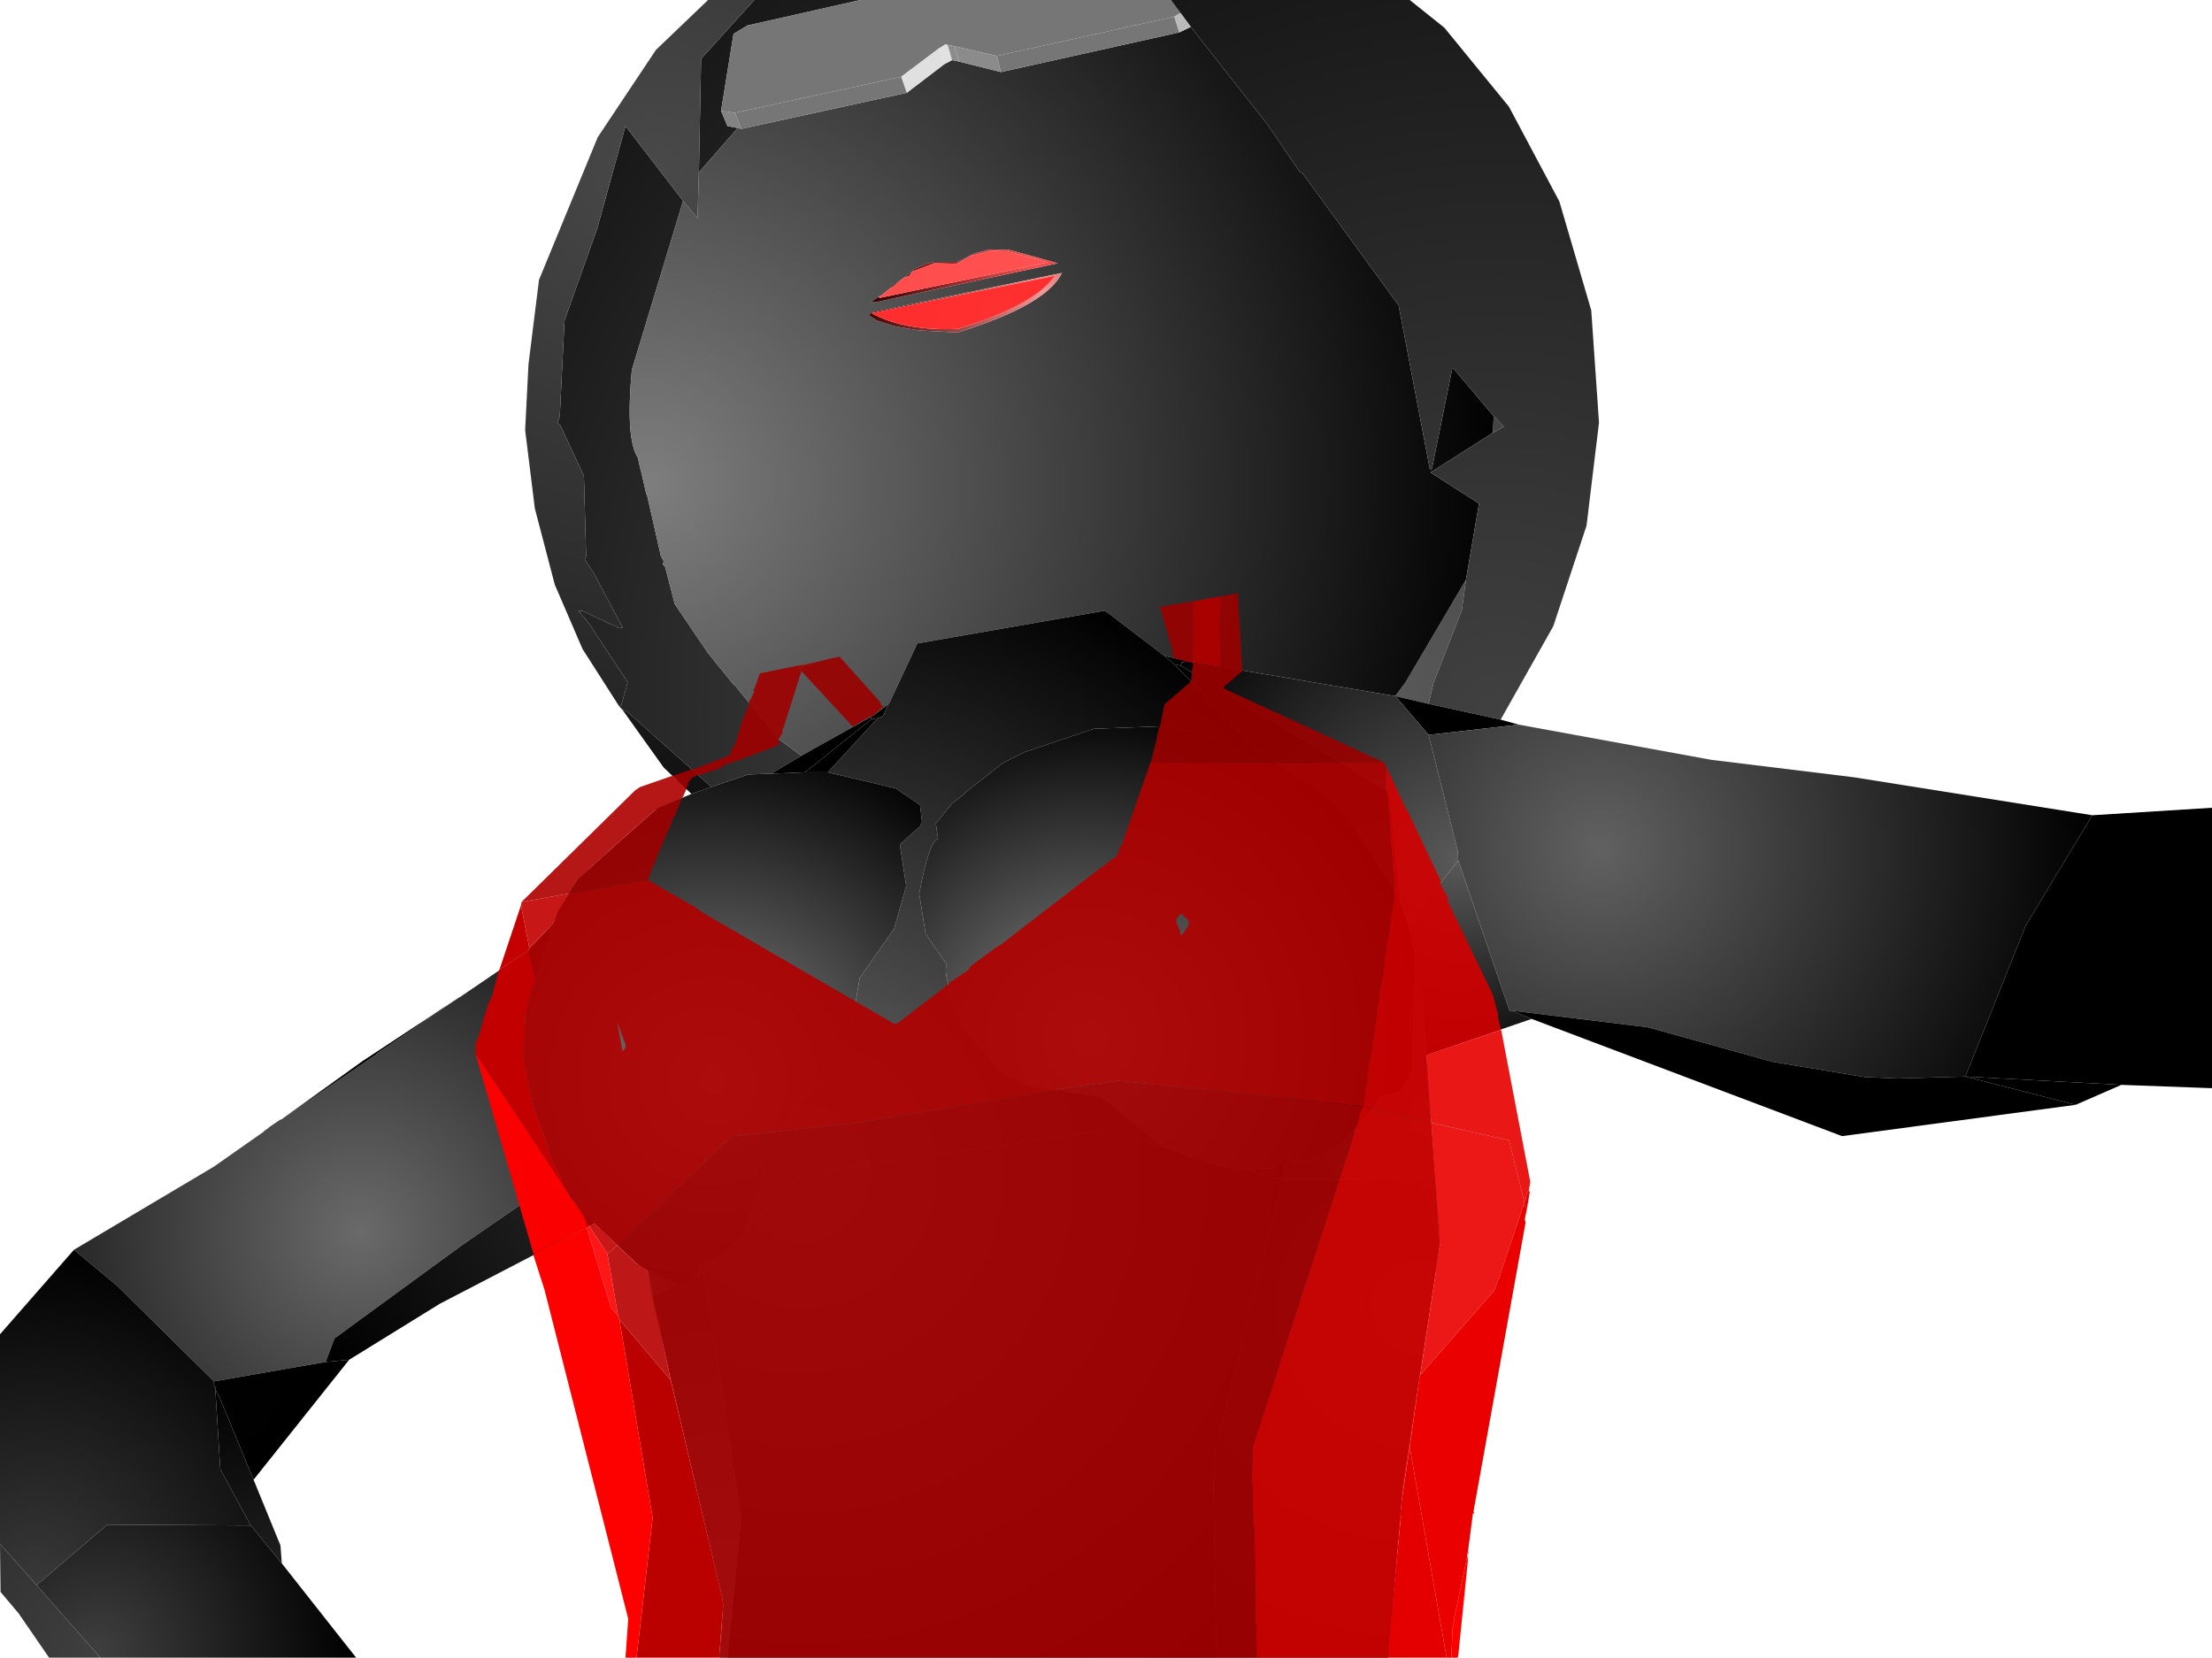 <?xml version="1.0" encoding="UTF-8" standalone="no"?>
<svg xmlns:xlink="http://www.w3.org/1999/xlink" height="299.1px" width="399.1px" xmlns="http://www.w3.org/2000/svg">
  <g transform="matrix(1.0, 0.0, 0.0, 1.0, 400.0, 300.0)">
    <path d="M-287.75 -172.0 L-288.25 -172.5 -287.9 -172.75 -286.75 -176.9 -293.9 -187.75 -295.65 -189.75 -294.9 -189.75 -288.25 -186.65 -287.65 -186.75 -292.9 -196.65 -294.5 -199.0 -294.25 -199.65 -294.65 -214.15 -298.9 -223.25 -299.4 -223.65 -299.0 -224.9 -298.15 -242.15 -292.25 -258.75 -287.15 -277.25 -276.75 -263.75 -286.0 -233.25 Q-287.15 -220.75 -284.9 -217.4 L-284.5 -215.5 -284.4 -215.25 -283.4 -210.9 -283.25 -210.65 -280.75 -199.65 -280.25 -198.75 -280.4 -198.15 -280.0 -197.75 -278.25 -191.0 -272.25 -182.15 -267.65 -176.5 -267.25 -176.15 -260.5 -167.9 -260.25 -167.5 -259.5 -166.65 -255.4 -163.65 -260.9 -160.4 -265.0 -160.25 -271.65 -158.0 -286.75 -171.5 -287.75 -172.0 M-263.9 -300.0 L-244.75 -300.0 -265.15 -295.4 -267.65 -293.9 -269.9 -280.0 -268.75 -277.25 -266.9 -276.9 -273.9 -268.9 -273.5 -289.4 -263.9 -300.0 M-148.25 -174.4 L-146.4 -176.9 -135.5 -195.4 -136.25 -189.9 -141.4 -176.65 -142.25 -173.0 -148.25 -174.4 M-130.65 -221.9 L-130.5 -224.9 -128.65 -223.0 -130.65 -221.9" fill="url(#gradient0)" fill-rule="evenodd" stroke="none"/>
    <path d="M-244.75 -300.0 L-188.75 -300.0 -187.0 -297.65 -188.15 -297.0 -220.15 -289.9 -227.75 -291.65 -229.4 -292.0 -230.75 -291.15 -237.4 -286.15 -267.4 -279.65 -269.9 -280.0 -267.65 -293.9 -265.15 -295.4 -244.75 -300.0" fill="url(#gradient1)" fill-rule="evenodd" stroke="none"/>
    <path d="M-266.25 -276.75 L-266.9 -276.9 -268.75 -277.25 -269.9 -280.0 -267.4 -279.65 -266.25 -276.75" fill="url(#gradient2)" fill-rule="evenodd" stroke="none"/>
    <path d="M-185.15 -295.15 L-171.4 -277.65 -165.5 -269.0 -165.0 -268.75 -147.65 -244.9 -142.0 -215.25 -141.65 -215.4 -138.0 -233.4 -137.75 -233.5 -130.5 -224.9 -130.65 -221.9 -141.9 -214.75 -133.15 -209.15 -135.5 -195.4 -146.4 -176.9 -148.25 -174.4 -185.5 -180.65 -189.9 -181.65 -200.4 -189.65 -201.0 -189.75 -234.5 -183.9 -239.5 -173.25 -239.75 -172.9 -242.65 -170.75 -242.9 -170.65 -255.4 -163.65 -259.5 -166.65 -260.25 -167.5 -260.5 -167.9 -267.25 -176.15 -267.65 -176.5 -272.25 -182.15 -278.25 -191.0 -280.0 -197.75 -280.4 -198.15 -280.25 -198.75 -280.75 -199.65 -283.25 -210.65 -283.4 -210.9 -284.4 -215.25 -284.5 -215.5 -284.9 -217.4 Q-287.15 -220.75 -286.0 -233.25 L-276.75 -263.75 -274.15 -260.65 -273.9 -268.9 -266.9 -276.9 -266.25 -276.75 -236.4 -283.25 -229.65 -288.4 -228.25 -289.15 -227.0 -288.9 -219.4 -287.0 -187.25 -294.15 -185.15 -295.15 M-241.15 -246.65 L-242.9 -245.5 -241.9 -245.5 -209.15 -252.5 -217.9 -254.9 -221.4 -255.0 -224.25 -254.25 -227.25 -252.75 -231.4 -252.75 -232.9 -252.4 -235.15 -251.4 -235.4 -251.0 -236.9 -249.9 -239.0 -248.5 -239.4 -247.9 -239.5 -247.9 -241.0 -246.65 -241.15 -246.65 M-234.4 -240.4 L-227.25 -240.0 Q-211.25 -244.9 -208.4 -250.75 L-242.75 -243.65 -243.25 -243.15 -241.75 -242.15 -238.65 -241.15 -234.4 -240.4" fill="url(#gradient3)" fill-rule="evenodd" stroke="none"/>
    <path d="M-288.25 -172.5 L-294.9 -182.9 -299.9 -194.5 -303.5 -208.25 -305.25 -222.4 -304.65 -234.25 -302.75 -249.5 -292.15 -275.25 -281.65 -291.0 -272.25 -300.0 -263.9 -300.0 -273.5 -289.4 -273.9 -268.9 -274.15 -260.65 -276.75 -263.75 -287.15 -277.25 -292.25 -258.75 -298.15 -242.15 -299.0 -224.9 -299.4 -223.65 -298.9 -223.25 -294.65 -214.15 -294.25 -199.65 -294.5 -199.0 -292.9 -196.65 -287.65 -186.75 -288.25 -186.65 -294.9 -189.75 -295.65 -189.75 -293.9 -187.75 -286.75 -176.9 -287.9 -172.75 -288.25 -172.5" fill="url(#gradient4)" fill-rule="evenodd" stroke="none"/>
    <path d="M-255.4 -163.65 L-242.9 -170.65 -242.75 -170.25 -254.75 -160.65 -260.9 -160.4 -255.4 -163.65" fill="url(#gradient5)" fill-rule="evenodd" stroke="none"/>
    <path d="M-242.9 -170.65 L-242.65 -170.75 -239.75 -172.9 -240.5 -171.15 -240.75 -170.75 -241.65 -170.4 -242.75 -170.25 -242.9 -170.65 M-189.9 -181.65 L-185.5 -180.65 -186.75 -180.5 -187.0 -179.9 -188.15 -180.15 -189.9 -181.65" fill="url(#gradient6)" fill-rule="evenodd" stroke="none"/>
    <path d="M-239.75 -172.9 L-239.5 -173.25 -234.5 -183.9 -201.0 -189.75 -200.4 -189.65 -189.9 -181.65 -188.15 -180.15 -172.9 -164.4 -176.0 -165.9 -188.9 -169.0 -202.65 -168.5 -215.25 -164.25 -219.15 -162.25 -225.65 -157.15 -226.0 -156.75 -228.25 -155.0 -231.15 -151.4 -230.75 -148.65 Q-232.4 -148.15 -234.15 -138.75 L-233.0 -131.5 -229.15 -125.9 Q-230.15 -124.5 -226.25 -114.5 L-224.4 -112.75 -219.5 -106.75 -214.25 -104.0 -201.4 -102.15 -191.15 -93.9 -188.65 -92.65 -200.5 -95.9 -201.65 -95.9 -255.4 -88.25 -265.75 -77.9 -262.5 -86.25 Q-262.65 -91.65 -261.9 -92.15 L-258.9 -95.4 Q-257.25 -100.9 -251.65 -104.9 L-246.5 -113.9 -244.9 -123.5 -238.65 -132.5 -236.5 -140.15 -237.65 -147.65 -234.0 -150.9 -233.65 -151.65 -234.0 -154.75 -238.4 -157.75 -250.65 -160.65 -241.65 -170.4 -240.75 -170.75 -240.5 -171.15 -239.75 -172.9 M-175.25 -89.0 L-170.5 -89.25 -168.15 -90.75 -168.65 -87.15 -175.25 -89.0 M-273.65 -71.25 L-273.75 -71.9 -270.5 -72.9 -273.0 -70.25 -273.65 -71.25" fill="url(#gradient7)" fill-rule="evenodd" stroke="none"/>
    <path d="M-142.65 -109.65 L-140.25 -76.5 -143.5 -87.0 -168.65 -87.15 -168.15 -90.75 -166.25 -90.4 -164.0 -90.5 -158.15 -93.5 -151.9 -100.4 -151.0 -102.25 -148.0 -102.75 Q-147.0 -102.75 -145.25 -106.9 L-144.75 -124.4 -143.5 -120.75 -142.65 -109.65 M-188.15 -180.15 L-187.0 -179.9 -149.65 -157.25 -149.25 -156.9 -147.25 -137.15 -149.4 -141.25 -150.0 -141.75 -156.25 -151.9 -160.4 -156.4 -172.9 -164.4 -188.15 -180.15" fill="url(#gradient8)" fill-rule="evenodd" stroke="none"/>
    <path d="M-188.65 -92.65 L-191.15 -93.9 -201.4 -102.15 -214.25 -104.0 -219.5 -106.75 -224.4 -112.75 -226.25 -114.5 Q-230.15 -124.5 -229.15 -125.9 L-233.0 -131.5 -234.15 -138.75 Q-232.4 -148.15 -230.75 -148.65 L-231.15 -151.4 -228.25 -155.0 -226.0 -156.75 -225.65 -157.15 -219.15 -162.25 -215.25 -164.25 -202.65 -168.5 -188.9 -169.0 -176.0 -165.9 -172.9 -164.4 -160.4 -156.4 -156.25 -151.9 -150.0 -141.75 -149.4 -141.25 -147.25 -137.15 -145.9 -133.25 -144.75 -128.0 -144.75 -124.4 -145.25 -106.9 Q-147.0 -102.75 -148.0 -102.75 L-151.0 -102.25 -151.9 -100.4 -158.15 -93.5 -164.0 -90.5 -166.25 -90.4 -168.15 -90.75 -170.5 -89.25 -175.25 -89.0 -177.5 -89.15 -184.15 -90.75 -188.65 -92.65" fill="url(#gradient9)" fill-rule="evenodd" stroke="none"/>
    <path d="M-180.5 -0.9 L-268.75 -0.9 -266.25 -26.15 -273.0 -70.25 -270.5 -72.9 -266.65 -76.5 -265.75 -77.9 -255.4 -88.25 -201.65 -95.9 -200.5 -95.9 -188.65 -92.65 -184.15 -90.75 -177.5 -89.15 -175.25 -89.0 -168.65 -87.15 -181.15 -36.4 -180.5 -0.9" fill="url(#gradient10)" fill-rule="evenodd" stroke="none"/>
    <path d="M-283.15 -70.75 L-284.65 -71.65 -292.75 -79.25 -297.25 -84.0 -298.5 -87.0 -300.0 -89.65 -304.0 -101.0 -305.65 -108.75 -305.25 -116.75 -300.15 -133.4 -299.4 -135.5 -295.75 -141.4 -281.25 -154.25 -275.25 -156.75 -271.65 -158.0 -265.0 -160.25 -260.9 -160.4 -254.75 -160.65 -250.65 -160.65 -238.4 -157.75 -234.0 -154.75 -233.65 -151.65 -234.0 -150.9 -237.65 -147.65 -236.5 -140.15 -238.65 -132.5 -244.9 -123.5 -246.5 -113.9 -251.65 -104.9 Q-257.25 -100.9 -258.9 -95.4 L-261.9 -92.15 Q-262.65 -91.65 -262.5 -86.25 L-265.75 -77.9 -266.65 -76.5 -270.5 -72.9 -273.75 -71.9 -273.65 -71.25 -274.25 -69.9 -274.9 -68.9 -275.75 -68.4 -277.9 -68.15 -283.15 -70.75" fill="url(#gradient11)" fill-rule="evenodd" stroke="none"/>
    <path d="M-250.65 -160.65 L-254.75 -160.65 -242.75 -170.25 -241.65 -170.4 -250.65 -160.65" fill="url(#gradient12)" fill-rule="evenodd" stroke="none"/>
    <path d="M-188.75 -300.0 L-145.65 -300.0 -139.4 -295.0 -127.75 -280.75 -118.65 -263.65 -112.9 -244.0 -111.5 -223.75 -113.75 -205.15 -119.75 -187.0 -129.25 -170.15 -142.25 -173.0 -141.4 -176.65 -136.25 -189.9 -135.5 -195.4 -133.15 -209.15 -141.9 -214.75 -130.65 -221.9 -128.65 -223.0 -130.5 -224.9 -137.75 -233.5 -138.0 -233.4 -141.65 -215.4 -142.0 -215.25 -147.65 -244.9 -165.0 -268.75 -165.5 -269.0 -171.4 -277.65 -185.15 -295.15 -187.0 -297.65 -188.75 -300.0" fill="url(#gradient13)" fill-rule="evenodd" stroke="none"/>
    <path d="M-129.25 -170.15 L-126.0 -169.25 -142.25 -167.4 -148.25 -174.4 -142.25 -173.0 -129.25 -170.15" fill="url(#gradient14)" fill-rule="evenodd" stroke="none"/>
    <path d="M-185.15 -295.15 L-187.25 -294.15 -188.15 -297.0 -187.0 -297.65 -185.15 -295.15" fill="url(#gradient15)" fill-rule="evenodd" stroke="none"/>
    <path d="M-187.25 -294.15 L-219.4 -287.0 -220.15 -289.9 -188.15 -297.0 -187.25 -294.15" fill="url(#gradient16)" fill-rule="evenodd" stroke="none"/>
    <path d="M-219.4 -287.0 L-227.0 -288.9 -227.75 -291.65 -220.15 -289.9 -219.4 -287.0" fill="url(#gradient17)" fill-rule="evenodd" stroke="none"/>
    <path d="M-227.0 -288.9 L-228.25 -289.15 -229.0 -291.75 -229.4 -292.0 -227.75 -291.65 -227.0 -288.9" fill="url(#gradient18)" fill-rule="evenodd" stroke="none"/>
    <path d="M-228.25 -289.15 L-229.65 -288.4 -230.4 -290.9 -230.75 -291.15 -229.4 -292.0 -229.0 -291.75 -228.25 -289.15" fill="url(#gradient19)" fill-rule="evenodd" stroke="none"/>
    <path d="M-229.65 -288.4 L-236.4 -283.25 -237.4 -286.15 -230.75 -291.15 -230.4 -290.9 -229.65 -288.4" fill="url(#gradient20)" fill-rule="evenodd" stroke="none"/>
    <path d="M-236.4 -283.25 L-266.25 -276.75 -267.4 -279.65 -237.4 -286.15 -236.4 -283.25" fill="url(#gradient21)" fill-rule="evenodd" stroke="none"/>
    <path d="M-235.4 -251.0 L-235.15 -251.4 -232.9 -252.4 -231.4 -252.75 -227.25 -252.75 -224.25 -254.25 -221.4 -255.0 -217.9 -254.9 -209.15 -252.5 -241.9 -245.5 -242.9 -245.5 -241.15 -246.65 -241.5 -246.4 -241.25 -246.25 -211.0 -252.65 -218.25 -254.65 -221.25 -254.75 -224.65 -253.9 -227.4 -252.4 -231.4 -252.5 -235.4 -251.0 -235.9 -250.25 -236.9 -249.9 -239.4 -247.9 -239.0 -248.5 -236.9 -249.9 -235.4 -251.0" fill="url(#gradient22)" fill-rule="evenodd" stroke="none"/>
    <path d="M-235.4 -251.0 L-231.4 -252.5 -227.4 -252.4 -224.65 -253.9 -221.25 -254.75 -218.25 -254.65 -211.0 -252.65 -241.25 -246.25 -241.5 -246.4 -241.15 -246.65 -241.0 -246.65 -239.5 -247.9 -239.4 -247.9 -236.9 -249.9 -235.9 -250.25 -235.4 -251.0" fill="url(#gradient23)" fill-rule="evenodd" stroke="none"/>
    <path d="M-234.4 -240.4 L-238.65 -241.15 -241.75 -242.15 -243.25 -243.15 -242.75 -243.65 -208.4 -250.75 Q-211.25 -244.9 -227.25 -240.0 L-234.4 -240.4 M-227.15 -240.65 Q-213.4 -244.9 -209.65 -250.25 L-242.75 -243.5 Q-236.9 -240.25 -227.15 -240.65" fill="url(#gradient24)" fill-rule="evenodd" stroke="none"/>
    <path d="M-227.15 -240.65 Q-236.9 -240.25 -242.75 -243.5 L-209.65 -250.25 Q-213.4 -244.9 -227.15 -240.65" fill="url(#gradient25)" fill-rule="evenodd" stroke="none"/>
    <path d="M-185.5 -180.65 L-148.25 -174.4 -142.25 -167.4 -137.0 -146.5 -136.9 -144.75 -145.9 -133.25 -147.25 -137.15 -149.25 -156.9 -149.65 -157.25 -187.0 -179.9 -186.75 -180.5 -185.5 -180.65" fill="url(#gradient26)" fill-rule="evenodd" stroke="none"/>
    <path d="M-126.0 -169.25 L-91.25 -162.9 -65.5 -159.75 -22.5 -152.9 -34.5 -133.0 -45.4 -105.75 -57.5 -105.4 -63.5 -105.65 -80.15 -108.4 -102.75 -114.65 -127.25 -117.65 -127.65 -117.65 -136.9 -144.75 -137.0 -146.5 -142.25 -167.4 -126.0 -169.25" fill="url(#gradient27)" fill-rule="evenodd" stroke="none"/>
    <path d="M-275.25 -156.75 L-280.25 -161.5 -287.75 -172.0 -286.75 -171.5 -271.65 -158.0 -275.25 -156.75" fill="url(#gradient28)" fill-rule="evenodd" stroke="none"/>
    <path d="M-22.5 -152.9 L-0.9 -154.25 -0.9 -103.65 -17.25 -104.25 -45.4 -105.75 -34.5 -133.0 -22.5 -152.9" fill="url(#gradient29)" fill-rule="evenodd" stroke="none"/>
    <path d="M-17.25 -104.25 L-25.5 -100.65 -45.4 -105.75 -17.25 -104.25" fill="url(#gradient30)" fill-rule="evenodd" stroke="none"/>
    <path d="M-123.65 -116.15 L-142.65 -109.65 -143.5 -120.75 -144.75 -124.4 -144.75 -128.0 -145.9 -133.25 -136.9 -144.75 -127.65 -117.65 -127.25 -117.65 -123.65 -116.15" fill="url(#gradient31)" fill-rule="evenodd" stroke="none"/>
    <path d="M-25.5 -100.65 L-67.65 -95.0 -123.65 -116.15 -127.25 -117.65 -102.75 -114.65 -80.15 -108.4 -63.5 -105.65 -57.5 -105.4 -45.4 -105.75 -25.5 -100.65" fill="url(#gradient32)" fill-rule="evenodd" stroke="none"/>
    <path d="M-386.65 -74.5 L-361.4 -89.5 -352.5 -95.75 -352.25 -96.0 -351.65 -96.4 -351.4 -96.65 -349.4 -98.0 -349.25 -98.0 -332.25 -109.65 -332.0 -109.9 -324.25 -115.15 -324.0 -115.4 -322.5 -116.4 -321.75 -117.0 -321.5 -117.0 -321.4 -117.25 -321.15 -117.25 -321.0 -117.5 -320.75 -117.5 -320.65 -117.75 -320.4 -117.75 -320.25 -118.0 -320.0 -118.0 -319.65 -118.4 -319.5 -118.4 -319.25 -118.65 -319.15 -118.65 -318.9 -118.9 -318.75 -118.9 -318.5 -119.15 -318.4 -119.15 -318.15 -119.4 -318.0 -119.4 -317.75 -119.65 -317.65 -119.65 -317.25 -120.0 -317.15 -120.0 -304.65 -128.5 -300.15 -133.4 -305.25 -116.75 -305.65 -108.75 -304.0 -101.0 -300.0 -89.65 -298.5 -87.0 -300.65 -86.4 -316.4 -75.5 -339.65 -58.5 -341.25 -54.25 -361.4 -50.75 -378.75 -67.9 -386.65 -74.5" fill="url(#gradient33)" fill-rule="evenodd" stroke="none"/>
    <path d="M-319.9 -118.25 L-319.65 -118.4 -319.25 -118.65 -318.9 -118.9 -318.5 -119.15 -318.15 -119.4 -317.75 -119.65 -317.25 -120.0 -317.65 -119.65 -317.75 -119.65 -318.0 -119.4 -318.15 -119.4 -318.4 -119.15 -318.5 -119.15 -318.75 -118.9 -318.9 -118.9 -319.15 -118.65 -319.25 -118.65 -319.5 -118.4 -319.65 -118.4 -320.0 -118.0 -319.9 -118.25" fill="url(#gradient34)" fill-rule="evenodd" stroke="none"/>
    <path d="M-349.25 -98.0 L-334.65 -108.5 -321.75 -117.0 -321.4 -117.25 -321.0 -117.5 -320.65 -117.75 -320.25 -118.0 -319.9 -118.25 -320.0 -118.0 -320.25 -118.0 -320.4 -117.75 -320.65 -117.75 -320.75 -117.5 -321.0 -117.5 -321.15 -117.25 -321.4 -117.25 -321.5 -117.0 -321.75 -117.0 -322.5 -116.4 -324.0 -115.4 -324.25 -115.15 -332.0 -109.9 -332.25 -109.65 -349.25 -98.0" fill="url(#gradient35)" fill-rule="evenodd" stroke="none"/>
    <path d="M-292.75 -79.25 L-320.65 -64.75 -337.0 -54.65 -341.25 -54.25 -339.65 -58.5 -316.4 -75.5 -300.65 -86.4 -298.5 -87.0 -297.25 -84.0 -292.75 -79.25" fill="url(#gradient36)" fill-rule="evenodd" stroke="none"/>
    <path d="M-337.0 -54.65 L-354.25 -33.0 -360.4 -47.9 -361.15 -49.25 -361.15 -49.4 -361.15 -49.75 -361.25 -49.75 -361.4 -50.15 -361.4 -50.75 -341.25 -54.25 -337.0 -54.65" fill="url(#gradient37)" fill-rule="evenodd" stroke="none"/>
    <path d="M-400.0 -21.4 L-400.0 -59.25 -386.65 -74.5 -378.75 -67.9 -361.4 -50.75 -361.4 -50.15 -361.25 -49.75 -361.15 -49.4 -361.15 -49.25 -360.25 -34.9 -354.75 -24.75 -380.65 -24.9 -393.4 -14.0 -400.0 -21.4" fill="url(#gradient38)" fill-rule="evenodd" stroke="none"/>
    <path d="M-381.9 -0.9 L-391.15 -0.9 -396.65 -8.9 -399.9 -12.75 -400.0 -21.4 -393.4 -14.0 -381.9 -0.9" fill="url(#gradient39)" fill-rule="evenodd" stroke="none"/>
    <path d="M-349.15 -17.9 L-335.75 -0.9 -381.9 -0.9 -393.4 -14.0 -380.65 -24.9 -354.75 -24.75 -349.15 -17.9" fill="url(#gradient40)" fill-rule="evenodd" stroke="none"/>
    <path d="M-354.25 -33.0 L-349.4 -21.15 -349.15 -17.9 -354.75 -24.75 -360.25 -34.9 -361.15 -49.25 -360.4 -47.9 -354.25 -33.0 M-361.25 -49.75 L-361.15 -49.75 -361.15 -49.4 -361.25 -49.75" fill="url(#gradient41)" fill-rule="evenodd" stroke="none"/>
    <path d="M-140.25 -76.5 L-140.25 -76.4 -140.15 -76.0 -146.9 -32.15 -149.5 -0.9 -180.5 -0.9 -181.15 -36.4 -168.65 -87.15 -143.5 -87.0 -140.25 -76.5" fill="url(#gradient42)" fill-rule="evenodd" stroke="none"/>
    <path d="M-268.75 -0.9 L-270.25 -0.9 -269.65 -6.15 -269.65 -11.4 -282.4 -66.15 -277.9 -68.15 -275.75 -68.4 -274.9 -68.9 -274.25 -69.9 -273.0 -70.25 -266.25 -26.15 -268.75 -0.9" fill="url(#gradient43)" fill-rule="evenodd" stroke="none"/>
    <path d="M-282.4 -66.15 L-283.15 -70.75 -277.9 -68.15 -282.4 -66.15 M-274.25 -69.9 L-273.65 -71.25 -273.0 -70.25 -274.25 -69.9" fill="url(#gradient44)" fill-rule="evenodd" stroke="none"/>
    <path d="M-179.75 -192.4 L-176.5 -193.0 -176.65 -192.75 -175.9 -179.25 -175.75 -179.0 -179.25 -176.0 -179.15 -175.75 -150.25 -162.4 -192.4 -162.5 -192.25 -162.9 -191.25 -166.9 -191.15 -167.65 -190.9 -168.25 -191.0 -168.65 -190.75 -168.75 -189.9 -172.9 -185.15 -177.0 -184.9 -178.5 -185.0 -178.75 -184.75 -179.9 -184.75 -180.5 -179.75 -179.75 -179.75 -182.65 -179.9 -183.4 -179.9 -189.5 -179.75 -189.9 -179.75 -192.4 M-252.9 -180.5 L-251.25 -180.9 -251.0 -180.9 -251.0 -181.0 -248.5 -181.5 -241.25 -173.4 -241.0 -172.75 -240.5 -172.5 -240.9 -172.25 -242.65 -170.75 -243.15 -170.65 -246.15 -168.9 -255.4 -178.9 -255.4 -179.25 -255.15 -179.9 -252.9 -180.4 -252.9 -180.5 M-186.75 -191.15 L-184.65 -191.4 -184.9 -188.75 -184.75 -188.5 -184.75 -185.25 -184.9 -185.0 -184.75 -180.5 -185.5 -180.5 -188.15 -181.25 -188.5 -182.15 -188.4 -182.4 -190.65 -190.25 -190.4 -190.65 -189.65 -190.65 -188.9 -190.75 -188.65 -190.9 -188.15 -190.9 -187.9 -191.0 -187.5 -191.0 -186.9 -191.15 -186.75 -191.15" fill="#9b0000" fill-opacity="0.91" fill-rule="evenodd" stroke="none"/>
    <path d="M-179.75 -192.4 L-179.75 -189.9 -179.9 -189.5 -179.9 -183.4 -179.75 -182.65 -179.75 -179.75 -184.75 -180.5 -184.9 -185.0 -184.75 -185.25 -184.75 -188.5 -184.9 -188.75 -184.65 -191.4 -186.75 -191.15 -183.25 -191.75 -183.15 -191.75 -182.65 -191.9 -182.0 -192.0 -181.75 -192.0 -181.65 -192.15 -181.0 -192.15 -179.75 -192.4" fill="#a90000" fill-rule="evenodd" stroke="none"/>
    <path d="M-192.4 -162.5 L-150.25 -162.4 -149.9 -161.65 -149.9 -157.4 -149.75 -157.15 -148.4 -139.5 -148.5 -139.5 -148.4 -138.75 -148.65 -138.65 -148.5 -137.9 -148.65 -137.0 -148.9 -136.5 -148.75 -136.25 -149.15 -134.4 -149.25 -134.4 -149.15 -133.65 -149.5 -131.15 -149.9 -129.4 -149.9 -128.65 -150.0 -127.75 -150.25 -127.25 -150.25 -126.0 -150.9 -121.9 -151.15 -120.9 -151.25 -119.25 -151.65 -117.5 -151.5 -117.0 -151.65 -116.75 -152.25 -112.5 -152.5 -111.9 -152.5 -110.9 -153.4 -105.75 -153.25 -105.25 -153.4 -104.9 -153.5 -104.15 -153.75 -103.25 -153.75 -102.4 -154.0 -100.75 -154.15 -100.4 -161.5 -101.15 -161.75 -101.25 -198.25 -105.0 -209.4 -103.4 -209.5 -103.25 -245.25 -97.4 -267.65 -95.0 -268.0 -95.0 -269.25 -93.65 -269.75 -93.5 -270.15 -92.9 -275.75 -87.5 -275.9 -87.4 -276.65 -86.65 -276.75 -86.5 -278.4 -85.25 -278.5 -84.9 -280.65 -82.9 -280.75 -82.75 -281.5 -82.0 -281.65 -81.9 -284.0 -79.65 -284.75 -79.15 -285.4 -78.5 -285.5 -78.25 -286.25 -77.5 -286.4 -77.4 -288.0 -76.0 -288.15 -75.75 -288.4 -75.65 -288.4 -75.5 -288.65 -75.25 -291.25 -77.9 -291.65 -78.25 -291.9 -78.4 -292.75 -79.25 -293.65 -78.75 -294.0 -79.4 -294.25 -79.65 -295.0 -81.15 -294.9 -81.4 -296.15 -82.75 -297.25 -84.15 -298.4 -86.25 -298.5 -87.0 -300.15 -89.9 -302.75 -97.5 -302.75 -97.65 -302.9 -97.9 -303.0 -98.25 -303.15 -98.5 -303.5 -99.75 -303.65 -100.0 -303.75 -100.25 -304.15 -101.65 -304.15 -101.9 -305.65 -109.65 -305.5 -109.9 -305.4 -110.65 -305.25 -116.9 -303.9 -121.9 -303.75 -122.0 -303.5 -122.75 -303.5 -122.9 -303.4 -123.15 -303.4 -123.4 -304.65 -128.5 -304.5 -128.9 -304.5 -129.0 -300.15 -133.4 -299.15 -135.75 -298.75 -136.25 -297.4 -138.75 -297.15 -138.9 -296.15 -138.9 -295.9 -139.0 -289.9 -140.0 -289.65 -140.15 -285.9 -140.75 -285.5 -140.9 -283.15 -141.25 -273.9 -135.9 -273.75 -135.65 -273.0 -135.25 -272.65 -135.0 -238.65 -115.25 -238.0 -115.4 -228.9 -122.4 -228.75 -122.65 -225.25 -125.0 -224.9 -125.65 -220.15 -129.15 -219.5 -129.5 -201.65 -143.25 -201.4 -143.4 -198.4 -145.65 -197.9 -147.15 -197.65 -147.4 -192.4 -162.5 M-187.75 -133.5 L-187.15 -132.25 -187.0 -131.25 -186.65 -131.4 -185.65 -132.9 -185.5 -133.25 -185.5 -133.75 -185.9 -134.25 -186.9 -135.15 -187.15 -134.9 -187.75 -134.15 -187.75 -133.5 M-287.15 -111.5 L-288.65 -115.65 -287.75 -110.75 -287.75 -110.5 -287.5 -110.4 -287.15 -111.0 -287.15 -111.5" fill="#b00000" fill-opacity="0.91" fill-rule="evenodd" stroke="none"/>
    <path d="M-278.75 -160.0 L-275.25 -161.15 -275.0 -161.15 -268.25 -163.75 -268.25 -164.0 -268.15 -164.4 -267.4 -165.65 -265.9 -170.5 -264.75 -173.0 -264.9 -173.4 -264.5 -173.9 -263.9 -175.25 -264.0 -175.5 -264.15 -175.65 -263.9 -175.65 -262.9 -178.5 -256.0 -179.9 -255.4 -179.25 -255.4 -178.9 -258.65 -168.65 -258.9 -168.25 -258.75 -167.9 -259.5 -166.65 -259.5 -166.5 -259.4 -166.0 -259.65 -165.5 -266.9 -162.75 -269.5 -161.9 -270.0 -161.4 -273.5 -160.25 -274.15 -160.15 -275.15 -159.65 -275.9 -158.75 -275.75 -158.4 -276.25 -157.9 -278.75 -160.0 M-277.0 -156.0 L-277.65 -154.15 -278.0 -153.75 -277.9 -153.5 -278.25 -152.75 -278.5 -152.5 -279.4 -150.15 -279.65 -149.75 -282.25 -143.4 -282.65 -142.9 -282.5 -142.65 -283.15 -141.25 -285.5 -140.9 -285.9 -140.75 -289.65 -140.15 -289.9 -140.0 -295.9 -139.0 -296.15 -138.9 -297.15 -138.9 -295.9 -141.15 -292.9 -144.0 -292.5 -144.25 -291.75 -145.0 -291.65 -145.0 -288.9 -147.65 -288.5 -147.9 -287.4 -148.9 -287.15 -149.15 -281.9 -153.75 -280.4 -154.5 -280.25 -154.65 -279.5 -154.9 -279.4 -154.9 -279.25 -155.0 -277.0 -156.0" fill="#9e0000" fill-opacity="0.91" fill-rule="evenodd" stroke="none"/>
    <path d="M-305.9 -137.25 L-285.4 -157.4 -284.5 -158.0 -278.75 -160.0 -276.25 -157.9 -276.15 -157.65 -276.75 -156.25 -277.0 -156.0 -279.25 -155.0 -279.4 -154.9 -279.5 -154.9 -280.25 -154.65 -280.4 -154.5 -281.9 -153.75 -287.15 -149.15 -287.4 -148.9 -288.5 -147.9 -288.9 -147.65 -291.65 -145.0 -291.75 -145.0 -292.5 -144.25 -292.9 -144.0 -295.9 -141.15 -297.15 -138.9 -297.4 -138.75 -305.9 -137.25" fill="#ae0000" fill-opacity="0.91" fill-rule="evenodd" stroke="none"/>
    <path d="M-256.0 -179.9 L-255.25 -180.0 -253.0 -180.5 -252.9 -180.5 -252.9 -180.4 -255.15 -179.9 -255.4 -179.25 -256.0 -179.9" fill="#ac0000" fill-rule="evenodd" stroke="none"/>
    <path d="M-306.0 -136.65 L-305.9 -137.25 -297.4 -138.75 -298.75 -136.25 -299.15 -135.75 -300.15 -133.4 -304.5 -129.0 -306.0 -136.65 M-293.65 -78.75 L-292.75 -79.25 -291.9 -78.4 -291.65 -78.25 -291.25 -77.9 -288.65 -75.25 -288.9 -75.0 -290.4 -73.75 -293.65 -78.75" fill="#c20000" fill-opacity="0.91" fill-rule="evenodd" stroke="none"/>
    <path d="M-149.9 -161.65 L-146.5 -154.4 -145.9 -153.4 -140.0 -140.9 -140.15 -140.5 -138.75 -138.0 -138.75 -137.25 -130.65 -120.5 -129.65 -116.75 -129.75 -116.5 -129.15 -114.15 -142.65 -109.65 -142.4 -103.5 -142.25 -102.75 -142.25 -100.75 -142.15 -100.4 -142.15 -100.0 -142.0 -99.65 -141.75 -97.4 -154.15 -100.4 -154.0 -100.75 -153.75 -102.4 -153.75 -103.25 -153.5 -104.15 -153.4 -104.9 -153.25 -105.25 -153.4 -105.75 -152.5 -110.9 -152.5 -111.9 -152.25 -112.5 -151.65 -116.75 -151.5 -117.0 -151.65 -117.5 -151.25 -119.25 -151.15 -120.9 -150.9 -121.9 -150.25 -126.0 -150.25 -127.25 -150.0 -127.75 -149.9 -128.65 -149.9 -129.4 -149.5 -131.15 -149.15 -133.65 -149.25 -134.4 -149.15 -134.4 -148.75 -136.25 -148.9 -136.5 -148.65 -137.0 -148.5 -137.9 -148.65 -138.65 -148.4 -138.75 -148.5 -139.5 -148.4 -139.5 -149.75 -157.15 -149.9 -157.4 -149.9 -161.65" fill="#d30000" fill-opacity="0.91" fill-rule="evenodd" stroke="none"/>
    <path d="M-173.25 -0.9 L-270.25 -0.9 -269.5 -10.5 -269.75 -12.0 -279.0 -51.0 -283.15 -70.75 -285.15 -72.0 -288.65 -75.25 -288.4 -75.5 -288.4 -75.65 -288.15 -75.75 -288.0 -76.0 -286.4 -77.4 -286.25 -77.5 -285.5 -78.25 -285.4 -78.5 -284.75 -79.15 -284.0 -79.65 -281.65 -81.9 -281.5 -82.0 -280.75 -82.75 -280.65 -82.9 -278.5 -84.9 -278.4 -85.25 -276.75 -86.5 -276.65 -86.65 -275.9 -87.4 -275.75 -87.5 -270.15 -92.9 -269.75 -93.5 -269.25 -93.65 -268.0 -95.0 -267.65 -95.0 -245.25 -97.4 -209.5 -103.25 -209.4 -103.4 -198.25 -105.0 -161.75 -101.25 -161.5 -101.15 -154.15 -100.4 -154.25 -100.0 -154.5 -99.65 -155.25 -96.65 -155.5 -96.25 -155.65 -95.9 -155.65 -95.5 -156.75 -92.0 -156.9 -91.65 -157.0 -91.25 -157.15 -90.9 -157.25 -90.5 -157.4 -90.15 -157.5 -89.75 -157.65 -89.4 -157.75 -89.0 -157.9 -88.65 -158.0 -88.15 -159.4 -84.0 -159.5 -83.5 -159.65 -83.15 -159.75 -82.75 -159.9 -82.4 -160.0 -82.0 -160.15 -81.65 -160.25 -81.25 -160.4 -80.9 -160.5 -80.5 -160.65 -80.15 -160.75 -79.75 -162.15 -75.5 -162.25 -75.0 -162.4 -74.65 -162.5 -74.25 -162.65 -73.9 -162.75 -73.5 -162.9 -73.15 -163.0 -72.75 -163.15 -72.4 -163.25 -72.0 -163.4 -71.65 -163.5 -71.25 -163.65 -70.9 -163.75 -70.4 -165.25 -66.0 -165.4 -66.0 -165.4 -65.4 -165.75 -64.25 -165.9 -63.9 -166.0 -63.5 -166.15 -63.15 -166.25 -62.75 -166.4 -62.4 -167.9 -57.75 -168.0 -57.25 -168.15 -56.9 -168.25 -56.5 -168.4 -56.15 -168.5 -55.75 -168.65 -55.4 -168.75 -55.0 -168.9 -54.65 -169.0 -54.25 -169.15 -53.9 -169.25 -53.5 -169.4 -53.15 -169.5 -52.65 -171.0 -48.0 -171.15 -47.65 -171.25 -47.25 -171.4 -46.9 -171.5 -46.5 -171.65 -46.15 -171.75 -45.75 -171.9 -45.4 -172.0 -45.0 -172.15 -44.65 -172.25 -44.15 -173.65 -40.0 -173.75 -39.5 -173.9 -39.15 -174.0 -38.75 -174.15 -32.5 -174.0 -32.25 -173.9 -25.0 -173.65 -24.25 -173.5 -7.5 -173.4 -7.15 -173.25 -0.9" fill="#a60000" fill-opacity="0.91" fill-rule="evenodd" stroke="none"/>
    <path d="M-129.15 -114.15 L-123.9 -86.75 -124.15 -85.25 -124.65 -84.25 -124.65 -84.0 -124.75 -83.75 -124.75 -83.4 -125.0 -83.25 -127.75 -94.25 -141.75 -97.4 -142.0 -99.65 -142.15 -100.0 -142.15 -100.4 -142.25 -100.75 -142.25 -102.75 -142.4 -103.5 -142.65 -109.65 -129.15 -114.15 M-294.25 -79.65 L-294.0 -79.4 -293.65 -78.75 -294.15 -78.5 -294.25 -79.25 -294.25 -79.65" fill="#e80000" fill-opacity="0.91" fill-rule="evenodd" stroke="none"/>
    <path d="M-303.75 -73.75 L-314.25 -110.0 -298.9 -86.9 -298.4 -86.25 -297.25 -84.15 -296.15 -82.75 -295.0 -81.15 -294.25 -79.65 -294.25 -79.25 -294.15 -78.5 -303.75 -73.75" fill="#fb0000" fill-rule="evenodd" stroke="none"/>
    <path d="M-314.25 -110.0 L-314.15 -111.9 -313.75 -112.65 -311.9 -118.9 -311.25 -120.15 -310.0 -124.9 -309.9 -125.0 -304.65 -128.5 -303.4 -123.4 -303.4 -123.15 -303.5 -122.9 -303.5 -122.75 -303.75 -122.0 -303.9 -121.9 -305.25 -116.9 -305.4 -110.65 -305.5 -109.9 -305.65 -109.65 -304.15 -101.9 -304.15 -101.65 -303.75 -100.25 -303.65 -100.0 -303.5 -99.75 -303.15 -98.5 -303.0 -98.25 -302.9 -97.9 -302.75 -97.65 -302.75 -97.5 -300.15 -89.9 -298.5 -87.0 -298.4 -86.25 -298.9 -86.9 -314.25 -110.0 M-296.15 -82.75 L-294.9 -81.4 -295.0 -81.15 -296.15 -82.75" fill="#c30000" fill-rule="evenodd" stroke="none"/>
    <path d="M-309.9 -125.0 L-306.0 -136.65 -304.5 -129.0 -304.5 -128.9 -304.65 -128.5 -309.9 -125.0" fill="#c50000" fill-rule="evenodd" stroke="none"/>
    <path d="M-149.5 -0.9 L-173.25 -0.9 -173.4 -7.15 -173.5 -7.5 -173.65 -24.25 -173.9 -25.0 -174.0 -32.25 -174.15 -32.5 -174.0 -38.75 -173.9 -39.15 -173.75 -39.5 -173.65 -40.0 -172.25 -44.15 -172.15 -44.65 -172.0 -45.0 -171.9 -45.4 -171.75 -45.75 -171.65 -46.15 -171.5 -46.5 -171.4 -46.9 -171.25 -47.25 -171.15 -47.65 -171.0 -48.0 -169.5 -52.65 -169.4 -53.15 -169.25 -53.5 -169.15 -53.9 -169.0 -54.25 -168.9 -54.65 -168.75 -55.0 -168.65 -55.4 -168.5 -55.75 -168.4 -56.15 -168.25 -56.5 -168.15 -56.9 -168.0 -57.25 -167.9 -57.75 -166.4 -62.4 -166.25 -62.75 -166.15 -63.15 -166.0 -63.5 -165.9 -63.9 -165.75 -64.25 -165.4 -65.4 -165.4 -66.0 -165.25 -66.0 -163.75 -70.4 -163.65 -70.9 -163.5 -71.25 -163.4 -71.65 -163.25 -72.0 -163.15 -72.4 -163.0 -72.75 -162.9 -73.15 -162.75 -73.5 -162.65 -73.9 -162.5 -74.25 -162.4 -74.65 -162.25 -75.0 -162.15 -75.5 -160.75 -79.75 -160.65 -80.15 -160.5 -80.5 -160.4 -80.9 -160.25 -81.25 -160.15 -81.65 -160.0 -82.0 -159.9 -82.4 -159.75 -82.75 -159.65 -83.15 -159.5 -83.5 -159.4 -84.0 -158.0 -88.15 -157.9 -88.65 -157.75 -89.0 -157.65 -89.4 -157.5 -89.75 -157.4 -90.15 -157.25 -90.5 -157.15 -90.9 -157.0 -91.25 -156.9 -91.65 -156.75 -92.0 -155.65 -95.5 -155.65 -95.9 -155.5 -96.25 -155.25 -96.65 -154.5 -99.65 -154.25 -100.0 -154.15 -100.4 -141.75 -97.4 -140.65 -80.4 -140.65 -79.9 -140.5 -79.5 -140.5 -77.65 -140.15 -75.75 -141.0 -71.15 -140.9 -70.75 -143.75 -51.9 -143.9 -51.4 -145.65 -38.9 -147.25 -28.25 -147.15 -27.75 -147.4 -27.4 -147.25 -26.25 -149.65 -1.65 -149.5 -0.9" fill="#d40000" fill-opacity="0.91" fill-rule="evenodd" stroke="none"/>
    <path d="M-270.25 -0.9 L-285.15 -0.9 -282.25 -26.15 -288.25 -61.9 -279.0 -51.0 -269.75 -12.0 -269.5 -10.5 -270.25 -0.9" fill="#bb0000" fill-rule="evenodd" stroke="none"/>
    <path d="M-288.65 -75.25 L-285.15 -72.0 -283.15 -70.75 -279.0 -51.0 -288.25 -61.9 -288.5 -62.65 -290.4 -73.75 -288.9 -75.0 -288.65 -75.25" fill="#b70000" fill-opacity="0.91" fill-rule="evenodd" stroke="none"/>
    <path d="M-294.15 -78.5 L-293.65 -78.75 -290.4 -73.75 -288.5 -62.65 -289.75 -64.0 -294.15 -78.5" fill="#ff0000" fill-opacity="0.91" fill-rule="evenodd" stroke="none"/>
    <path d="M-285.15 -0.9 L-287.15 -0.9 -286.65 -7.9 -301.75 -67.25 -303.75 -73.5 -303.75 -73.75 -294.15 -78.5 -289.75 -64.0 -288.5 -62.65 -288.25 -61.9 -282.25 -26.15 -285.15 -0.9" fill="#fd0000" fill-rule="evenodd" stroke="none"/>
    <path d="M-124.15 -85.25 L-124.0 -84.9 -124.5 -81.9 -125.0 -82.5 -125.0 -82.9 -125.0 -83.25 -124.75 -83.4 -124.75 -83.75 -124.65 -84.0 -124.65 -84.25 -124.15 -85.25" fill="#ea0000" fill-rule="evenodd" stroke="none"/>
    <path d="M-124.5 -81.9 L-124.9 -80.0 -124.75 -79.4 -134.15 -27.25 -134.0 -27.0 -134.25 -26.9 -135.15 -20.0 -135.25 -19.65 -135.25 -19.25 -137.65 -7.9 -137.65 -7.65 -137.75 -7.15 -137.75 -6.65 -137.9 -6.4 -138.15 -0.9 -139.0 -0.9 -145.65 -38.9 -143.9 -51.4 -143.75 -51.9 -130.4 -67.15 -129.65 -69.25 -129.5 -69.4 -129.25 -70.15 -129.25 -70.25 -125.0 -82.9 -125.0 -82.5 -124.5 -81.9" fill="#eb0000" fill-rule="evenodd" stroke="none"/>
    <path d="M-141.75 -97.4 L-127.75 -94.25 -125.0 -83.25 -125.0 -82.9 -129.25 -70.25 -129.25 -70.15 -129.5 -69.4 -129.65 -69.25 -130.4 -67.15 -143.75 -51.9 -140.9 -70.75 -141.0 -71.15 -140.15 -75.75 -140.5 -77.65 -140.5 -79.5 -140.65 -79.9 -140.65 -80.4 -141.75 -97.4" fill="#ea0000" fill-opacity="0.91" fill-rule="evenodd" stroke="none"/>
    <path d="M-139.0 -0.9 L-149.5 -0.9 -149.65 -1.65 -147.25 -26.25 -147.4 -27.4 -147.15 -27.75 -147.25 -28.25 -145.65 -38.9 -139.0 -0.9" fill="#e50000" fill-rule="evenodd" stroke="none"/>
    <path d="M-135.15 -20.0 L-135.0 -19.75 -135.25 -19.65 -135.15 -20.0 M-135.25 -19.25 L-135.15 -18.5 -136.9 -1.25 -137.0 -0.9 -138.15 -0.9 -137.9 -6.4 -137.75 -6.65 -137.75 -7.15 -137.65 -7.65 -137.65 -7.9 -135.25 -19.25" fill="#ff0000" fill-rule="evenodd" stroke="none"/>
  </g>
  <defs>
    <radialGradient cx="0" cy="0" gradientTransform="matrix(0.212, 0.0, 0.0, 0.212, -154.9, -171.75)" gradientUnits="userSpaceOnUse" id="gradient0" r="819.2" spreadMethod="pad">
      <stop offset="0.0" stop-color="#5b5b5b"/>
      <stop offset="1.0" stop-color="#161616"/>
    </radialGradient>
    <radialGradient cx="0" cy="0" gradientTransform="matrix(0.105, 0.0, 0.0, 0.105, -269.9, -280.2)" gradientUnits="userSpaceOnUse" id="gradient1" r="819.2" spreadMethod="pad">
      <stop offset="0.0" stop-color="#767676"/>
      <stop offset="1.0" stop-color="#767676"/>
    </radialGradient>
    <radialGradient cx="0" cy="0" gradientTransform="matrix(0.004, 0.0, 0.0, 0.004, -267.3, -279.65)" gradientUnits="userSpaceOnUse" id="gradient2" r="819.2" spreadMethod="pad">
      <stop offset="0.0" stop-color="#838383"/>
      <stop offset="1.0" stop-color="#838383"/>
    </radialGradient>
    <radialGradient cx="0" cy="0" gradientTransform="matrix(0.188, 0.0, 0.0, 0.188, -283.2, -212.55)" gradientUnits="userSpaceOnUse" id="gradient3" r="819.2" spreadMethod="pad">
      <stop offset="0.0" stop-color="#7e7e7e"/>
      <stop offset="1.0" stop-color="#010101"/>
    </radialGradient>
    <radialGradient cx="0" cy="0" gradientTransform="matrix(0.119, 0.0, 0.0, 0.119, -280.85, -269.4)" gradientUnits="userSpaceOnUse" id="gradient4" r="819.2" spreadMethod="pad">
      <stop offset="0.0" stop-color="#494949"/>
      <stop offset="1.0" stop-color="#252525"/>
    </radialGradient>
    <radialGradient cx="0" cy="0" gradientTransform="matrix(0.057, 0.0, 0.0, 0.057, -239.35, -172.75)" gradientUnits="userSpaceOnUse" id="gradient5" r="819.2" spreadMethod="pad">
      <stop offset="0.0" stop-color="#000000"/>
      <stop offset="1.0" stop-color="#000000"/>
    </radialGradient>
    <radialGradient cx="0" cy="0" gradientTransform="matrix(0.125, 0.0, 0.0, 0.125, -248.7, -99.75)" gradientUnits="userSpaceOnUse" id="gradient6" r="819.2" spreadMethod="pad">
      <stop offset="0.0" stop-color="#010101"/>
      <stop offset="1.0" stop-color="#000000"/>
    </radialGradient>
    <radialGradient cx="0" cy="0" gradientTransform="matrix(0.141, 0.0, 0.0, 0.141, -255.35, -88.25)" gradientUnits="userSpaceOnUse" id="gradient7" r="819.2" spreadMethod="pad">
      <stop offset="0.0" stop-color="#6a6a6a"/>
      <stop offset="1.0" stop-color="#000000"/>
    </radialGradient>
    <radialGradient cx="0" cy="0" gradientTransform="matrix(0.116, 0.0, 0.0, 0.116, -141.95, -98.95)" gradientUnits="userSpaceOnUse" id="gradient8" r="819.2" spreadMethod="pad">
      <stop offset="0.0" stop-color="#3f3f3f"/>
      <stop offset="1.0" stop-color="#000000"/>
    </radialGradient>
    <radialGradient cx="0" cy="0" gradientTransform="matrix(0.075, 0.0, 0.0, 0.075, -203.6, -112.55)" gradientUnits="userSpaceOnUse" id="gradient9" r="819.2" spreadMethod="pad">
      <stop offset="0.0" stop-color="#878787"/>
      <stop offset="1.0" stop-color="#000000"/>
    </radialGradient>
    <radialGradient cx="0" cy="0" gradientTransform="matrix(0.14, 0.0, 0.0, 0.14, -255.35, -88.25)" gradientUnits="userSpaceOnUse" id="gradient10" r="819.2" spreadMethod="pad">
      <stop offset="0.0" stop-color="#6a6a6a"/>
      <stop offset="1.0" stop-color="#000000"/>
    </radialGradient>
    <radialGradient cx="0" cy="0" gradientTransform="matrix(0.079, 0.0, 0.0, 0.079, -271.4, -105.05)" gradientUnits="userSpaceOnUse" id="gradient11" r="819.2" spreadMethod="pad">
      <stop offset="0.0" stop-color="#858585"/>
      <stop offset="1.0" stop-color="#000000"/>
    </radialGradient>
    <radialGradient cx="0" cy="0" gradientTransform="matrix(0.044, 0.0, 0.0, 0.044, -263.85, -146.8)" gradientUnits="userSpaceOnUse" id="gradient12" r="819.2" spreadMethod="pad">
      <stop offset="0.0" stop-color="#000000"/>
      <stop offset="1.0" stop-color="#000000"/>
    </radialGradient>
    <radialGradient cx="0" cy="0" gradientTransform="matrix(0.174, 0.0, 0.0, 0.174, -129.4, -170.2)" gradientUnits="userSpaceOnUse" id="gradient13" r="819.2" spreadMethod="pad">
      <stop offset="0.0" stop-color="#414141"/>
      <stop offset="1.0" stop-color="#171717"/>
    </radialGradient>
    <radialGradient cx="0" cy="0" gradientTransform="matrix(0.02, 0.0, 0.0, 0.02, -142.25, -167.4)" gradientUnits="userSpaceOnUse" id="gradient14" r="819.2" spreadMethod="pad">
      <stop offset="0.0" stop-color="#000000"/>
      <stop offset="1.0" stop-color="#000000"/>
    </radialGradient>
    <radialGradient cx="0" cy="0" gradientTransform="matrix(0.004, 0.0, 0.0, 0.004, -188.05, -297.15)" gradientUnits="userSpaceOnUse" id="gradient15" r="819.2" spreadMethod="pad">
      <stop offset="0.0" stop-color="#bbbbbb"/>
      <stop offset="1.0" stop-color="#bababa"/>
    </radialGradient>
    <radialGradient cx="0" cy="0" gradientTransform="matrix(0.04, 0.0, 0.0, 0.04, -188.05, -297.15)" gradientUnits="userSpaceOnUse" id="gradient16" r="819.2" spreadMethod="pad">
      <stop offset="0.0" stop-color="#767676"/>
      <stop offset="1.0" stop-color="#767676"/>
    </radialGradient>
    <radialGradient cx="0" cy="0" gradientTransform="matrix(0.01, 0.0, 0.0, 0.01, -220.15, -289.95)" gradientUnits="userSpaceOnUse" id="gradient17" r="819.2" spreadMethod="pad">
      <stop offset="0.0" stop-color="#8b8b8b"/>
      <stop offset="1.0" stop-color="#8b8b8b"/>
    </radialGradient>
    <radialGradient cx="0" cy="0" gradientTransform="matrix(0.004, 0.0, 0.0, 0.004, -227.85, -291.8)" gradientUnits="userSpaceOnUse" id="gradient18" r="819.2" spreadMethod="pad">
      <stop offset="0.0" stop-color="#8c8c8c"/>
      <stop offset="1.0" stop-color="#8c8c8c"/>
    </radialGradient>
    <radialGradient cx="0" cy="0" gradientTransform="matrix(0.004, 0.0, 0.0, 0.004, -230.65, -291.2)" gradientUnits="userSpaceOnUse" id="gradient19" r="819.2" spreadMethod="pad">
      <stop offset="0.0" stop-color="#e2e2e2"/>
      <stop offset="1.0" stop-color="#e0e0e0"/>
    </radialGradient>
    <radialGradient cx="0" cy="0" gradientTransform="matrix(0.01, 0.0, 0.0, 0.01, -237.35, -286.2)" gradientUnits="userSpaceOnUse" id="gradient20" r="819.2" spreadMethod="pad">
      <stop offset="0.0" stop-color="#e1e1e1"/>
      <stop offset="1.0" stop-color="#dfdfdf"/>
    </radialGradient>
    <radialGradient cx="0" cy="0" gradientTransform="matrix(0.037, 0.0, 0.0, 0.037, -237.35, -286.2)" gradientUnits="userSpaceOnUse" id="gradient21" r="819.2" spreadMethod="pad">
      <stop offset="0.0" stop-color="#767676"/>
      <stop offset="1.0" stop-color="#767676"/>
    </radialGradient>
    <radialGradient cx="0" cy="0" gradientTransform="matrix(0.037, 0.0, 0.0, 0.037, -213.2, -253.3)" gradientUnits="userSpaceOnUse" id="gradient22" r="819.2" spreadMethod="pad">
      <stop offset="0.0" stop-color="#ff5151"/>
      <stop offset="1.0" stop-color="#330000"/>
    </radialGradient>
    <radialGradient cx="0" cy="0" gradientTransform="matrix(0.036, 0.0, 0.0, 0.036, -212.65, -253.15)" gradientUnits="userSpaceOnUse" id="gradient23" r="819.2" spreadMethod="pad">
      <stop offset="0.0" stop-color="#ff5151"/>
      <stop offset="1.0" stop-color="#ff4c4c"/>
    </radialGradient>
    <radialGradient cx="0" cy="0" gradientTransform="matrix(0.039, 0.0, 0.0, 0.039, -211.85, -247.4)" gradientUnits="userSpaceOnUse" id="gradient24" r="819.2" spreadMethod="pad">
      <stop offset="0.0" stop-color="#f89797"/>
      <stop offset="1.0" stop-color="#480000"/>
    </radialGradient>
    <radialGradient cx="0" cy="0" gradientTransform="matrix(0.028, 0.0, 0.0, 0.028, -219.45, -243.35)" gradientUnits="userSpaceOnUse" id="gradient25" r="819.2" spreadMethod="pad">
      <stop offset="0.0" stop-color="#ff3030"/>
      <stop offset="1.0" stop-color="#ff2d2d"/>
    </radialGradient>
    <radialGradient cx="0" cy="0" gradientTransform="matrix(0.078, 0.0, 0.0, 0.078, -136.75, -145.0)" gradientUnits="userSpaceOnUse" id="gradient26" r="819.2" spreadMethod="pad">
      <stop offset="0.0" stop-color="#595959"/>
      <stop offset="1.0" stop-color="#000000"/>
    </radialGradient>
    <radialGradient cx="0" cy="0" gradientTransform="matrix(0.109, 0.0, 0.0, 0.109, -111.3, -146.85)" gradientUnits="userSpaceOnUse" id="gradient27" r="819.2" spreadMethod="pad">
      <stop offset="0.0" stop-color="#616161"/>
      <stop offset="1.0" stop-color="#000000"/>
    </radialGradient>
    <radialGradient cx="0" cy="0" gradientTransform="matrix(0.037, 0.0, 0.0, 0.037, -288.15, -172.55)" gradientUnits="userSpaceOnUse" id="gradient28" r="819.2" spreadMethod="pad">
      <stop offset="0.0" stop-color="#191919"/>
      <stop offset="1.0" stop-color="#0d0d0d"/>
    </radialGradient>
    <radialGradient cx="0" cy="0" gradientTransform="matrix(0.066, 0.0, 0.0, 0.066, -22.4, -153.0)" gradientUnits="userSpaceOnUse" id="gradient29" r="819.2" spreadMethod="pad">
      <stop offset="0.0" stop-color="#000000"/>
      <stop offset="1.0" stop-color="#000000"/>
    </radialGradient>
    <radialGradient cx="0" cy="0" gradientTransform="matrix(0.031, 0.0, 0.0, 0.031, -25.35, -100.75)" gradientUnits="userSpaceOnUse" id="gradient30" r="819.2" spreadMethod="pad">
      <stop offset="0.0" stop-color="#000000"/>
      <stop offset="1.0" stop-color="#000000"/>
    </radialGradient>
    <radialGradient cx="0" cy="0" gradientTransform="matrix(0.047, 0.0, 0.0, 0.047, -136.75, -145.0)" gradientUnits="userSpaceOnUse" id="gradient31" r="819.2" spreadMethod="pad">
      <stop offset="0.0" stop-color="#595959"/>
      <stop offset="1.0" stop-color="#070707"/>
    </radialGradient>
    <radialGradient cx="0" cy="0" gradientTransform="matrix(0.101, 0.0, 0.0, 0.101, -45.25, -105.8)" gradientUnits="userSpaceOnUse" id="gradient32" r="819.2" spreadMethod="pad">
      <stop offset="0.0" stop-color="#000000"/>
      <stop offset="1.0" stop-color="#000000"/>
    </radialGradient>
    <radialGradient cx="0" cy="0" gradientTransform="matrix(0.102, 0.0, 0.0, 0.102, -334.95, -77.75)" gradientUnits="userSpaceOnUse" id="gradient33" r="819.2" spreadMethod="pad">
      <stop offset="0.0" stop-color="#6a6a6a"/>
      <stop offset="1.0" stop-color="#000000"/>
    </radialGradient>
    <radialGradient cx="0" cy="0" gradientTransform="matrix(0.117, 0.0, 0.0, 0.117, -302.4, -119.95)" gradientUnits="userSpaceOnUse" id="gradient34" r="819.2" spreadMethod="pad">
      <stop offset="0.0" stop-color="#575757"/>
      <stop offset="1.0" stop-color="#000000"/>
    </radialGradient>
    <radialGradient cx="0" cy="0" gradientTransform="matrix(0.045, 0.0, 0.0, 0.045, -331.45, -110.7)" gradientUnits="userSpaceOnUse" id="gradient35" r="819.2" spreadMethod="pad">
      <stop offset="0.0" stop-color="#000000"/>
      <stop offset="1.0" stop-color="#000000"/>
    </radialGradient>
    <radialGradient cx="0" cy="0" gradientTransform="matrix(0.09, 0.0, 0.0, 0.09, -278.9, -94.1)" gradientUnits="userSpaceOnUse" id="gradient36" r="819.2" spreadMethod="pad">
      <stop offset="0.0" stop-color="#2f2f2f"/>
      <stop offset="1.0" stop-color="#000000"/>
    </radialGradient>
    <radialGradient cx="0" cy="0" gradientTransform="matrix(0.03, 0.0, 0.0, 0.03, -361.5, -50.85)" gradientUnits="userSpaceOnUse" id="gradient37" r="819.2" spreadMethod="pad">
      <stop offset="0.0" stop-color="#010101"/>
      <stop offset="1.0" stop-color="#000000"/>
    </radialGradient>
    <radialGradient cx="0" cy="0" gradientTransform="matrix(0.074, 0.0, 0.0, 0.074, -393.35, -14.0)" gradientUnits="userSpaceOnUse" id="gradient38" r="819.2" spreadMethod="pad">
      <stop offset="0.0" stop-color="#393939"/>
      <stop offset="1.0" stop-color="#000000"/>
    </radialGradient>
    <radialGradient cx="0" cy="0" gradientTransform="matrix(0.033, 0.0, 0.0, 0.033, -382.35, -1.7)" gradientUnits="userSpaceOnUse" id="gradient39" r="819.2" spreadMethod="pad">
      <stop offset="0.0" stop-color="#3f3f3f"/>
      <stop offset="1.0" stop-color="#313131"/>
    </radialGradient>
    <radialGradient cx="0" cy="0" gradientTransform="matrix(0.057, 0.0, 0.0, 0.057, -382.35, -1.7)" gradientUnits="userSpaceOnUse" id="gradient40" r="819.2" spreadMethod="pad">
      <stop offset="0.0" stop-color="#3f3f3f"/>
      <stop offset="1.0" stop-color="#000000"/>
    </radialGradient>
    <radialGradient cx="0" cy="0" gradientTransform="matrix(0.058, 0.0, 0.0, 0.058, -347.55, -5.05)" gradientUnits="userSpaceOnUse" id="gradient41" r="819.2" spreadMethod="pad">
      <stop offset="0.0" stop-color="#292929"/>
      <stop offset="1.0" stop-color="#010101"/>
    </radialGradient>
    <radialGradient cx="0" cy="0" gradientTransform="matrix(0.089, 0.0, 0.0, 0.089, -144.1, -64.15)" gradientUnits="userSpaceOnUse" id="gradient42" r="819.2" spreadMethod="pad">
      <stop offset="0.0" stop-color="#373737"/>
      <stop offset="1.0" stop-color="#080808"/>
    </radialGradient>
    <radialGradient cx="0" cy="0" gradientTransform="matrix(0.074, 0.0, 0.0, 0.074, -269.45, -10.2)" gradientUnits="userSpaceOnUse" id="gradient43" r="819.2" spreadMethod="pad">
      <stop offset="0.0" stop-color="#838383"/>
      <stop offset="1.0" stop-color="#3c3c3c"/>
    </radialGradient>
    <radialGradient cx="0" cy="0" gradientTransform="matrix(0.05, 0.0, 0.0, 0.05, -282.3, -66.15)" gradientUnits="userSpaceOnUse" id="gradient44" r="819.2" spreadMethod="pad">
      <stop offset="0.0" stop-color="#626262"/>
      <stop offset="1.0" stop-color="#373737"/>
    </radialGradient>
  </defs>
</svg>
